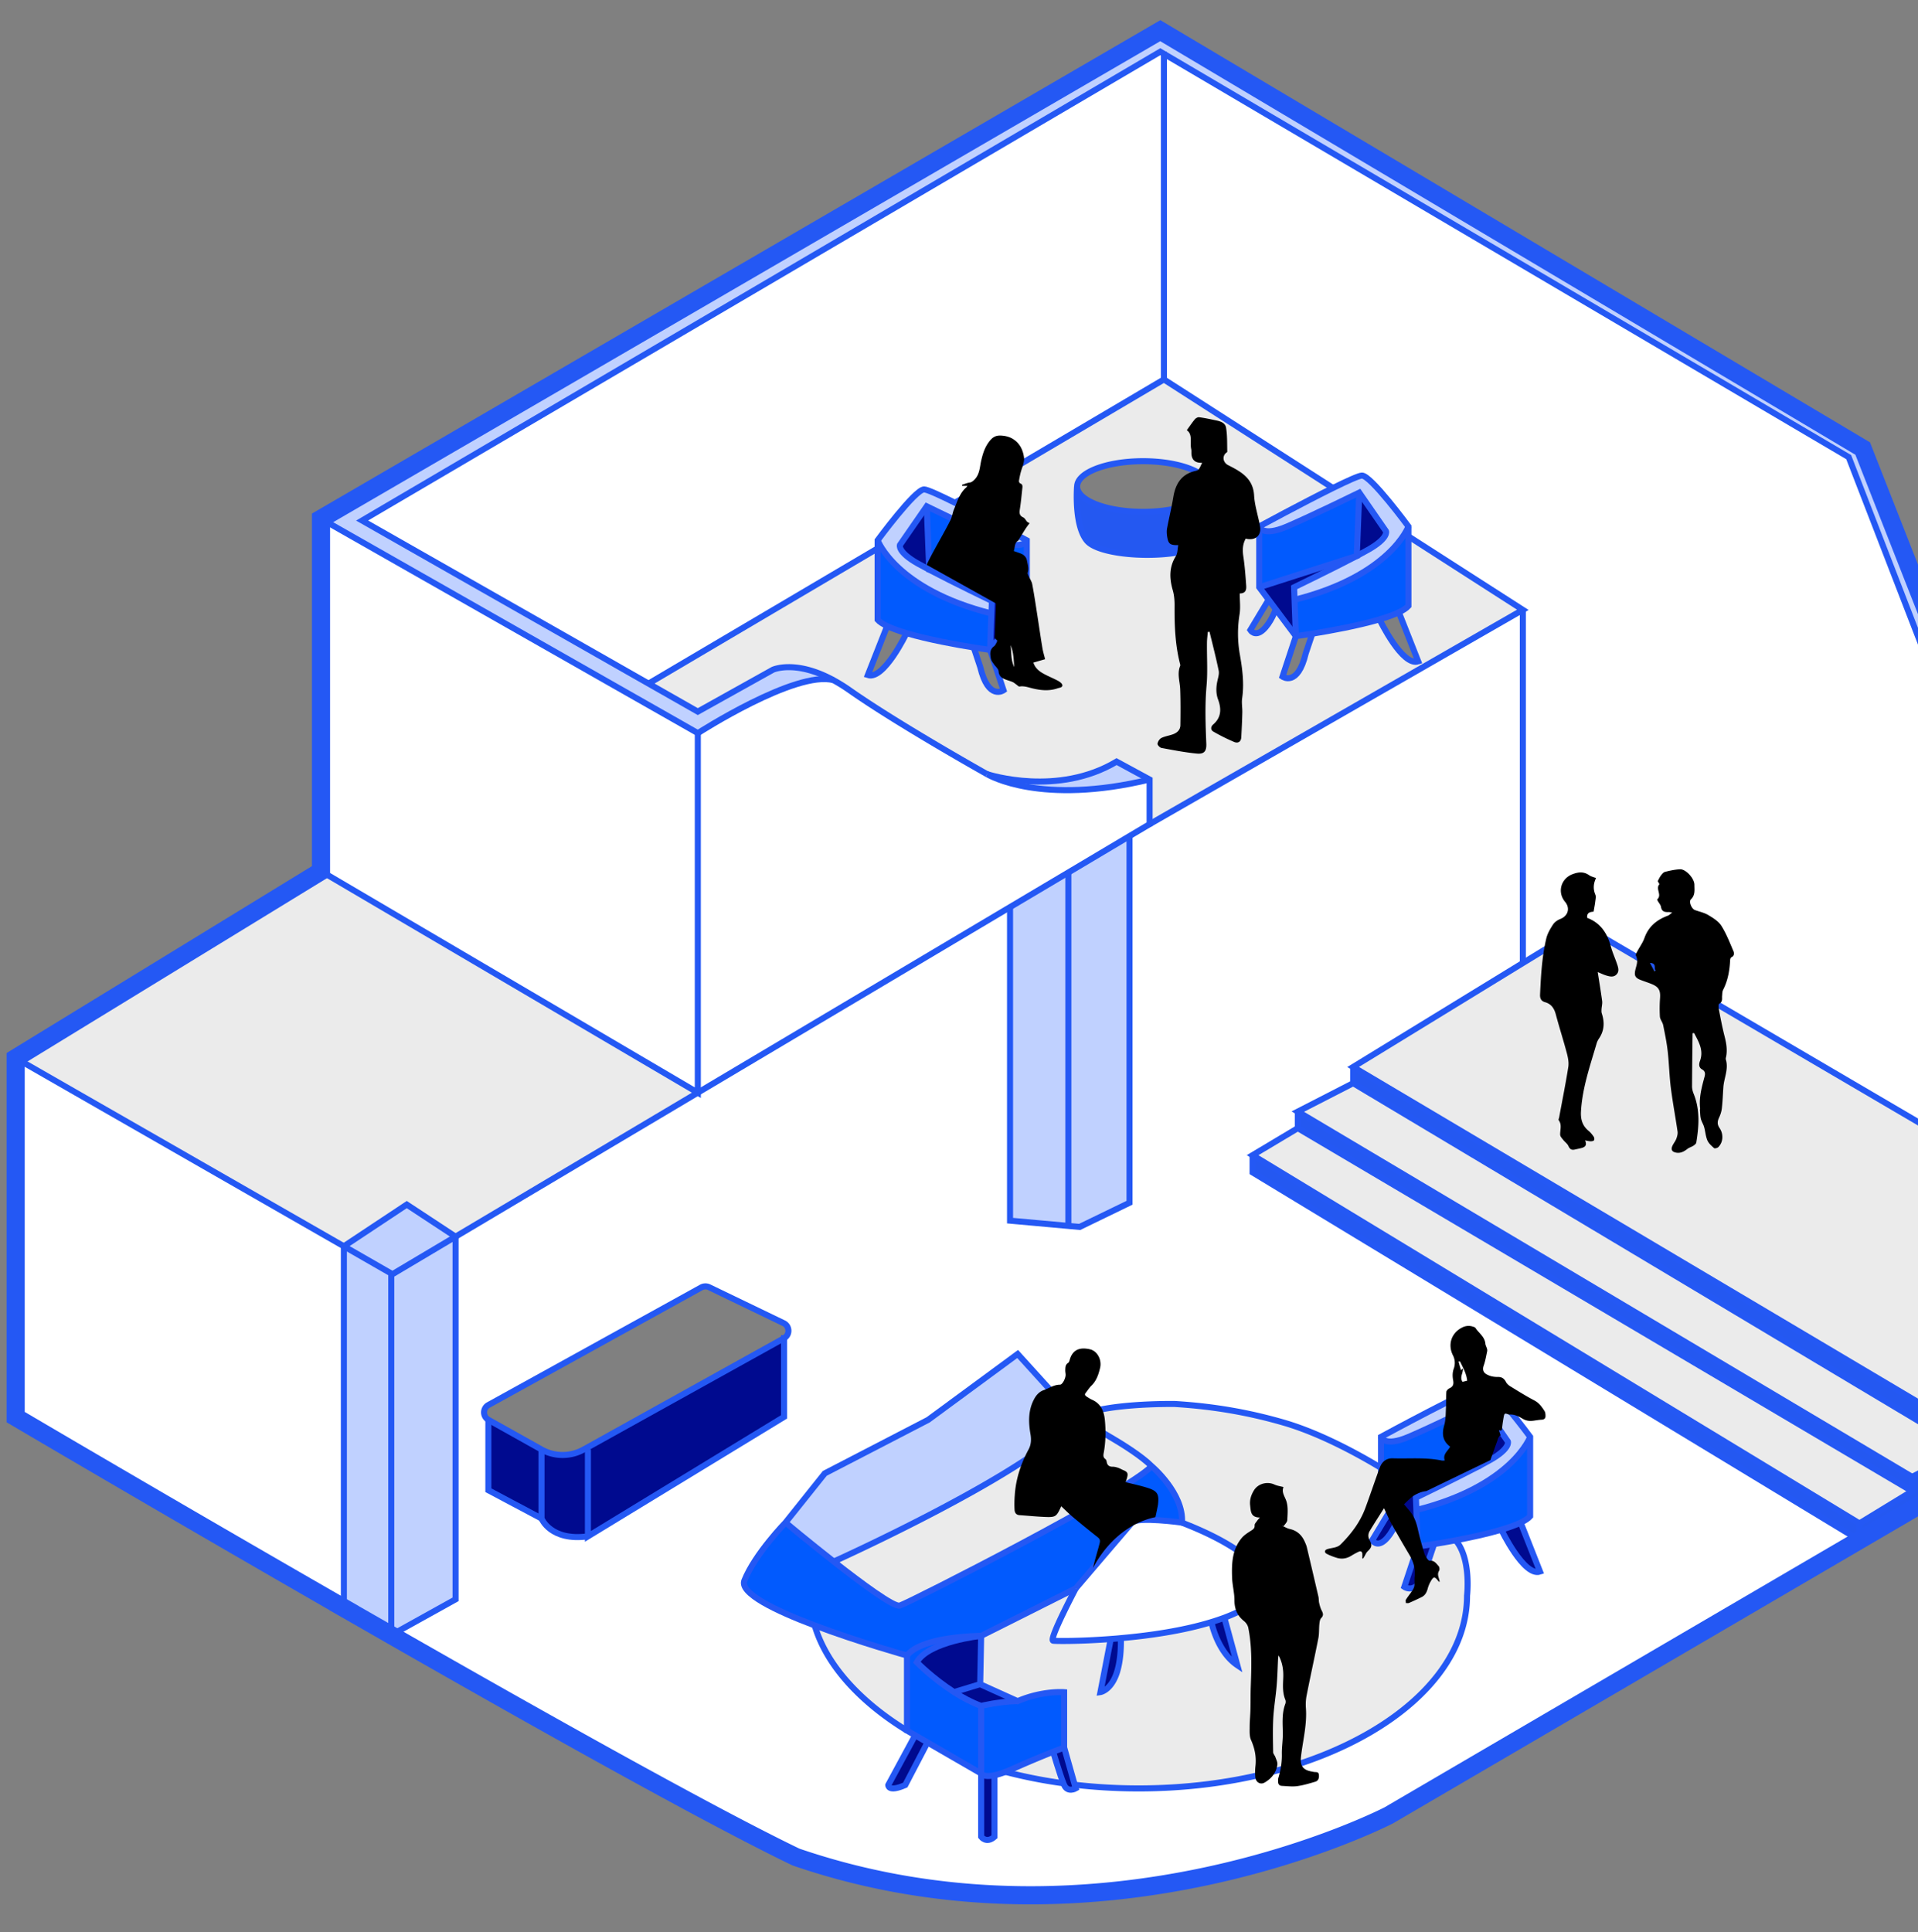 <svg xmlns="http://www.w3.org/2000/svg" width="275" height="277" fill="none"><rect width="100%" height="100%" fill="#808080" stroke="none"/><g clip-path="url(#a)"><path fill="#2458F1" d="M317.938 183.187v7.6l-51.337 30.019v-2.41l7.556-4.61v-2.054l7.678-3.969v-2.686l33.72-20.443 2.383-1.447Z"/><path fill="#C0D1FF" d="m166.883 7.726-.511-.304L51.929 74.636l41.068 23.372 7.063 4.021 10.754-5.997s3.189-1.508 8.684 1.482c-5.399-1.447-19.438 7.591-19.438 7.591l-54.024-30.73L166.372 4.399 267.08 64.306l22.185 56.494 28.676 16.56v45.826l-2.384 1.447v-45.488l-28.597-17.019-21.891-56.58-98.186-57.82Z"/><path fill="#fff" d="M315.555 139.146v45.488l-88.506-51.883-8.709 5.329V87.436l-16.405-10.529v-1.421s-5.373-7.297-6.655-7.297c-.416 0-2.08.754-4.16 1.777L166.881 54.4V7.718l98.186 57.82 21.89 56.58 28.598 17.02v.008Z"/><path fill="#EBEBEB" d="m315.556 184.634-33.719 20.443-87.821-52.1 24.325-14.897 8.71-5.33 88.505 51.884Z"/><path fill="#2458F1" d="M281.837 205.077v2.686l-87.821-52.472v-2.314l87.821 52.1Z"/><path fill="#EBEBEB" d="m281.837 207.763-7.678 3.969-88.081-52.368 7.938-4.073 87.821 52.472Z"/><path fill="#2458F1" d="M274.159 211.732v2.054l-88.081-52.048v-2.375l88.081 52.369Z"/><path fill="#EBEBEB" d="m274.158 213.786-7.557 4.61-87.007-52.784 6.482-3.874 88.082 52.048Z"/><path fill="#2458F1" d="M266.601 218.396v2.409l-87.007-52.724v-2.47l87.007 52.785Z"/><path fill="#fff" d="m153.181 175.751 1.621.147 7.149-3.466v-52.568l2.878-1.707 39.04-22.42 14.472-8.31v50.644l-24.325 14.897v2.314l-7.938 4.073v2.374l-6.482 3.865v2.479l87.006 52.724-67.465 39.448s-40.791 21.162-85.005 5.979c-11.907-5.728-35.547-18.944-58.036-31.813l9.22-5.13v-51.988l34.734-20.642 44.769-26.605v44.942l8.362.763Zm67.621 49.561-2.773-7.028c.616-.295 1.092-.598 1.361-.91v-11.387s-5.373-7.297-6.656-7.297c-1.282 0-14.723 7.297-14.723 7.297v4.463c-3.761-2.28-9.074-5.079-13.97-6.5-4.905-1.421-9.922-2.322-15.599-2.669 0 0-10.668-.182-14.212 2.011l-8.328-9.186-12.826 9.437-14.827 7.678-5.633 7.054s-4.35 4.463-5.893 8.302c-.728 1.811 4.428 4.316 10.07 6.439 1.698 5.789 6.69 11.066 13.233 15.07l1.17.676-3.857 7.132s-.06 1.092 2.436 0l3.189-6.109 7.686 4.445.009.018v9.073s.754 1.023 1.907 0v-8.831c.424-.086.936-.242 1.568-.476a71.88 71.88 0 0 0 8.32 1.638c.034.086.069.173.104.242.511 1.153 1.663.486 1.663.486l-.13-.451.182-.052a79.73 79.73 0 0 0 8.97.503c26.006 0 47.082-12.375 47.082-27.636 0 0 .642-5.278-1.638-7.947 2.124-.399 4.533-.919 6.543-1.517 0 0 3.25 6.786 5.546 6.015l.026.017Zm-108.385-33.477c.858-.477.823-1.724-.061-2.149l-10.694-5.156a1.223 1.223 0 0 0-1.109.034L70.031 201.42c-.832.459-.832 1.655-.009 2.114v10.105l7.618 4.047s1.282 3.293 6.655 2.565l28.122-17.124v-11.292Z"/><path fill="#000A8F" d="m218.029 218.284 2.773 7.028c-2.306.763-5.547-6.014-5.547-6.014 1.066-.321 2.028-.659 2.774-1.014Z"/><path fill="#015AFE" d="M205.618 221.351c-1.421.234-2.348.355-2.348.355l-.191-5.225c13.762-3.458 16.318-10.495 16.318-10.495v11.387c-.277.312-.753.615-1.36.91-.745.355-1.707.693-2.773 1.014-2.011.598-4.42 1.118-6.543 1.517-1.144.216-2.21.398-3.094.537h-.009Z"/><path fill="#EBEBEB" d="m218.342 87.427-14.472 8.31-.529-.927-2.773-7.028c.615-.286 1.092-.598 1.369-.91v-9.974l16.405 10.529Z"/><path fill="#C0D1FF" d="M212.743 198.69c1.282 0 6.655 7.297 6.655 7.297s-2.556 7.045-16.318 10.494l-.069-1.794s5.52-2.669 8.986-4.489a50.985 50.985 0 0 0 1.638-.892c2.947-1.664 2.565-2.652 2.565-2.652l-3.839-5.546s-6.785 3.327-10.373 4.861c-3.588 1.534-3.969 0-3.969 0s13.441-7.296 14.724-7.296v.017Z"/><path fill="#000A8F" d="M216.199 206.671s.382.987-2.565 2.651c-.45.251-1.014.555-1.638.893l.356-9.082 3.839 5.546.008-.008Z"/><path fill="#015AFE" d="M198.019 210.45v-4.463s.381 1.534 3.969 0c3.579-1.534 10.373-4.862 10.373-4.862l-.355 9.073-13.987 4.489v-4.237Z"/><path fill="#000A8F" d="M211.997 210.198c-3.475 1.829-8.986 4.49-8.986 4.49l.069 1.793.191 5.226-2.886-3.865-1.023-1.361-1.343-1.793 13.987-4.49h-.009Z"/><path fill="#EBEBEB" d="M208.703 220.814c2.28 2.669 1.638 7.947 1.638 7.947 0 15.269-21.075 27.635-47.082 27.635-3.068 0-6.066-.173-8.969-.502l-.182.052-1.534-5.408V242.6s-3.077-.26-6.664 1.283l-5.373-2.427.138-6.915 13.554-6.803c-.104.208-3.865 7.323-3.241 7.487.234.061 3.692.104 8.259-.242l-1.474 7.609s1.361-.209 2.219-2.427c.858-2.219.702-5.304.702-5.304 4.133-.364 8.934-1.057 12.999-2.305 0 0 .806 4.221 3.709 6.179l-1.855-6.803c2.791-1.048 5.061-2.418 6.292-4.203 0 0 .338-4.515-12.375-9.437.251-4.22-4.351-8.085-4.351-8.085-2.816-2.826-10.884-6.899-10.884-6.899 3.544-2.201 14.212-2.01 14.212-2.01 5.685.338 10.703 1.248 15.599 2.669 4.896 1.421 10.209 4.22 13.97 6.5v4.237l1.343 1.794-2.617 4.35s.641 1.023 1.794 0c1.152-1.022 1.845-2.989 1.845-2.989l2.886 3.865-1.924 5.78s2.176 1.534 3.328-3.328l.945-2.808c.875-.138 1.941-.32 3.093-.537v-.017Z"/><path fill="#000A8F" d="m205.619 221.352-.945 2.807c-1.153 4.862-3.328 3.328-3.328 3.328l1.924-5.78s.927-.13 2.349-.355Z"/><path fill="#EBEBEB" d="m203.341 94.819.528.927-39.04 22.419v-6.404l-4.732-2.565c-8.432 5.035-18.216 1.906-18.554 1.802h-.008s-12.8-7.175-19.716-12.037a24.538 24.538 0 0 0-2.322-1.447c-5.494-2.981-8.683-1.482-8.683-1.482l-10.755 5.997-7.063-4.021 32.845-19.386v10.226c.277.312.753.615 1.369.91l-2.773 7.028c2.305.763 5.546-6.014 5.546-6.014 3.102.919 7.132 1.646 9.636 2.054l.936 2.808c1.153 4.861 3.337 3.327 3.337 3.327l-1.924-5.78 2.886-3.865s.702 1.967 1.846 2.99c1.152 1.022 1.793 0 1.793 0l-2.617-4.35 1.344-1.794v-8.71s-5.928-3.215-10.287-5.381l29.95-17.67 24.239 15.564c-4.377 2.158-10.573 5.52-10.573 5.52v8.71l1.343 1.793-2.617 4.35s.641 1.023 1.794 0c1.153-1.022 1.846-2.99 1.846-2.99l2.886 3.866-1.916 5.789s2.176 1.534 3.328-3.337l.945-2.807c2.504-.408 6.525-1.136 9.628-2.046.104.208 3.284 6.769 5.546 6.015l.009-.01Zm-31.493-16.413c1.942-1.664 1.491-8.65 1.491-8.65 0-2.001-4.229-3.63-9.446-3.63s-9.455 1.629-9.455 3.63c0 0-.45 5.582 1.43 7.792 1.881 2.218 11.552 2.73 15.989.858h-.009Z"/><path fill="#015AFE" d="M188.157 90.85c-1.422.234-2.357.356-2.357.356l-.191-5.226c13.762-3.458 16.318-10.503 16.318-10.503v11.396c-.277.312-.754.615-1.369.91-.746.355-1.707.702-2.773 1.014-3.103.918-7.124 1.646-9.628 2.053Z"/><path fill="#000A8F" d="m199.361 216.481 1.023 1.36s-.702 1.967-1.846 2.99c-1.153 1.023-1.794 0-1.794 0l2.617-4.35Z"/><path fill="#C0D1FF" d="M195.281 68.188c1.282 0 6.655 7.297 6.655 7.297s-2.556 7.046-16.318 10.503l-.06-1.794s5.52-2.669 8.986-4.489a43.11 43.11 0 0 0 1.63-.892c2.946-1.664 2.565-2.643 2.565-2.643l-3.839-5.547s-6.786 3.328-10.374 4.862c-3.587 1.534-3.969 0-3.969 0s6.197-3.362 10.573-5.52c2.08-1.023 3.744-1.777 4.16-1.777h-.009Z"/><path fill="#000A8F" d="M198.729 76.17s.382.98-2.565 2.643c-.45.252-1.005.555-1.629.893l.355-9.082 3.839 5.546Z"/><path fill="#015AFE" d="m194.89 70.614-.355 9.074-13.987 4.489v-8.71s.381 1.534 3.969 0c3.579-1.534 10.373-4.861 10.373-4.861v.008Z"/><path fill="#000A8F" d="M194.535 79.696c-3.475 1.829-8.987 4.49-8.987 4.49l.061 1.793.191 5.226-2.886-3.865-1.023-1.36-1.343-1.795 13.987-4.489Z"/><path fill="#fff" d="M169.472 218.284c12.713 4.922 12.375 9.437 12.375 9.437-1.23 1.785-3.501 3.155-6.291 4.195-.598.225-1.222.433-1.855.632-4.073 1.248-8.865 1.942-12.999 2.306-.494.043-.97.078-1.438.121-4.559.346-8.025.303-8.259.243-.624-.165 3.137-7.289 3.241-7.488 0 0 7.297-8.553 8.068-9.437.763-.884 7.167 0 7.167 0l-.009-.009Z"/><path fill="#000A8F" d="m175.549 231.924 1.854 6.803c-2.903-1.95-3.709-6.179-3.709-6.179a35.666 35.666 0 0 0 1.855-.624Z"/><path fill="#2458F1" d="M173.337 69.748s.451 6.985-1.491 8.648c-4.437 1.881-14.108 1.361-15.988-.858-1.881-2.218-1.43-7.79-1.43-7.79 0 2.01 4.229 3.63 9.454 3.63 5.226 0 9.446-1.62 9.446-3.63h.009Z"/><path fill="#015AFE" d="M165.122 210.198s4.611 3.874 4.351 8.086c0 0-6.405-.884-7.167 0-.771.884-8.068 9.437-8.068 9.437l-13.554 6.812s-8.458 0-10.633 2.816c0 0-6.924-1.924-13.233-4.315-5.642-2.132-10.798-4.628-10.07-6.439 1.534-3.839 5.893-8.302 5.893-8.302s3.276 2.738 6.915 5.589c4.099 3.215 8.658 6.578 9.472 6.309 1.534-.511 32.775-16.405 36.103-19.984l-.009-.009Z"/><path fill="#fff" d="M166.883 7.726V54.41l-29.949 17.67c-2.201-1.093-4.004-1.916-4.437-1.916-1.283 0-6.664 7.297-6.664 7.297v1.161L92.988 98.008 51.92 74.636 166.364 7.422l.511.304h.008ZM164.827 111.752v6.404l-2.877 1.707-8.77 5.217-8.363 4.966-44.768 26.613v-51.554s14.038-9.047 19.437-7.591c.737.398 1.508.875 2.323 1.447 6.915 4.862 19.715 12.037 19.715 12.037h.009c.32.191 7.764 4.515 23.294.763v-.009Z"/><path fill="#C0D1FF" d="m160.098 109.196 4.731 2.565c-15.521 3.753-22.965-.563-23.294-.762.347.112 10.131 3.232 18.554-1.803h.009ZM161.95 119.864v52.568l-7.149 3.466-1.621-.147V125.08l8.77-5.216Z"/><path fill="#000A8F" d="M160.693 234.862s.156 3.085-.702 5.304c-.849 2.218-2.218 2.426-2.218 2.426l1.473-7.609c.468-.034.953-.069 1.438-.121h.009Z"/><path fill="#EBEBEB" d="M154.238 203.3s8.068 4.073 10.884 6.898c-3.327 3.57-34.568 19.472-36.102 19.984-.815.268-5.364-3.086-9.472-6.309 0 0 29.187-13.155 34.69-20.573Z"/><path fill="#C0D1FF" d="m145.91 194.114 8.328 9.186c-5.503 7.418-34.69 20.573-34.69 20.573-3.64-2.851-6.916-5.589-6.916-5.589l5.633-7.054 14.828-7.679 12.825-9.437h-.008Z"/><path fill="#000A8F" d="M152.471 255.668c-.537-1.343-1.473-4.524-1.473-4.524.979-.381 1.577-.606 1.577-.606l1.534 5.407.13.451s-1.153.667-1.664-.485c-.035-.07-.069-.156-.104-.243Z"/><path fill="#C0D1FF" d="M153.181 125.08v50.67l-8.363-.753v-44.951l8.363-4.966Z"/><path fill="#015AFE" d="M152.575 242.6v7.938s-.598.226-1.577.607a133.25 133.25 0 0 0-5.85 2.47c-.355.164-.693.303-.996.416a9.972 9.972 0 0 1-1.569.476c-1.49.312-1.854-.147-1.906-.242v-9.689s2.556-.633 5.234-.693c3.588-1.534 6.664-1.283 6.664-1.283Z"/><path fill="#EBEBEB" d="M150.996 251.137s.936 3.18 1.473 4.523a71.986 71.986 0 0 1-8.319-1.637c.303-.122.633-.252.997-.416a133.298 133.298 0 0 1 5.849-2.47Z"/><path fill="#015AFE" d="M147.211 77.452v8.71l-13.987-4.49-.355-9.073s6.785 3.328 10.373 4.862c3.588 1.534 3.969 0 3.969 0v-.009Z"/><path fill="#000A8F" d="m147.21 86.161-1.343 1.794-1.023 1.36-2.885 3.866.19-5.226.07-1.794s-5.512-2.669-8.987-4.489l13.987 4.49h-.009Z"/><path fill="#C0D1FF" d="M147.211 77.452s-.382 1.534-3.969 0c-3.579-1.534-10.374-4.862-10.374-4.862l-3.839 5.546s-.381.989 2.565 2.652c.451.252 1.014.555 1.638.884 3.475 1.829 8.987 4.49 8.987 4.49l-.069 1.793c-13.762-3.458-16.318-10.495-16.318-10.495s5.372-7.296 6.664-7.296c.433 0 2.236.823 4.437 1.915 4.359 2.167 10.286 5.382 10.286 5.382l-.008-.01Z"/><path fill="#000A8F" d="m140.536 241.448 5.373 2.426c-2.686.061-5.234.693-5.234.693-1.352-.493-2.686-1.204-3.891-1.984l3.752-1.144v.009ZM142.583 254.508v8.831c-1.152 1.022-1.906 0-1.906 0v-9.074c.052.096.416.555 1.906.243Z"/><path fill="#015AFE" d="M139.62 92.818c-2.504-.407-6.534-1.135-9.636-2.054-1.066-.32-2.028-.659-2.773-1.014-.616-.294-1.092-.598-1.37-.91V77.453s2.565 7.046 16.318 10.495l-.19 5.225s-.927-.13-2.349-.355ZM140.676 254.248v.017l-.009-.017-7.687-4.446-1.768-1.023-1.17-.676v-10.754c2.176-2.817 10.634-2.817 10.634-2.817s-7.496.763-9.23 3.779c0 0 2.28 2.322 5.339 4.281 1.204.771 2.53 1.49 3.891 1.984v9.672Z"/><path fill="#000A8F" d="m140.677 234.532-.139 6.916-3.752 1.144c-3.059-1.95-5.338-4.281-5.338-4.281 1.724-3.007 9.229-3.779 9.229-3.779ZM132.877 72.59l.355 9.074a84.964 84.964 0 0 1-1.638-.884c-2.946-1.664-2.565-2.652-2.565-2.652l3.839-5.546.009.009ZM132.982 249.802l-3.189 6.109c-2.496 1.092-2.435 0-2.435 0l3.856-7.132 1.768 1.023Z"/><path fill="#EBEBEB" d="M130.043 237.349v10.754c-6.534-3.995-11.534-9.281-13.233-15.07 6.309 2.383 13.233 4.316 13.233 4.316Z"/><path fill="#000A8F" d="M112.415 191.844v11.283L84.294 220.26v-12.454l-.139-.259 28.26-15.703Z"/><path fill="#fff" d="M100.051 105.097v51.554l-54.015-31.752V74.376l54.015 30.721Z"/><path fill="#EBEBEB" d="m100.049 156.651-34.733 20.643-6.994-4.602-9.02 5.98-47.057-26.978 43.789-26.795 54.015 31.752Z"/><path fill="#000A8F" d="M84.294 207.807v12.445c-5.373.727-6.655-2.566-6.655-2.566v-9.896a6.2 6.2 0 0 0 6.032.008l.476-.259.147.259v.009Z"/><path fill="#000A8F" d="M77.64 207.797v9.897l-7.618-4.048v-10.104l7.618 4.255Z"/><path fill="#C0D1FF" d="M65.317 177.293v51.997l-9.22 5.121v-51.736l.042-.078.13.078 9.048-5.382Z"/><path fill="#C0D1FF" d="m65.317 177.294-9.047 5.381-.13-.077-6.837-3.926 9.021-5.98 6.993 4.602Z"/><path fill="#C0D1FF" d="m56.14 182.596-.043.078v51.745c-2.28-1.309-4.55-2.609-6.794-3.891v-51.84l6.837 3.917v-.009Z"/><path fill="#fff" d="M49.301 178.672v51.849a5441.512 5441.512 0 0 1-47.056-27.359v-51.467L49.3 178.672Z"/><path stroke="#2458F4" stroke-miterlimit="10" stroke-width="2.6" d="M49.301 230.52C24.196 216.1 2.245 203.161 2.245 203.161v-51.467l43.78-26.795V74.376L166.363 4.398 267.07 64.306l22.184 56.494 28.676 16.56v53.426l-51.337 30.019-67.465 39.448s-40.791 21.162-85.005 5.98c-11.907-5.729-35.548-18.944-58.036-31.813a3846.88 3846.88 0 0 0-6.794-3.892l.008-.008Z"/><path stroke="#2458F4" stroke-miterlimit="10" stroke-width=".867" d="M141.527 110.989s-12.8-7.175-19.715-12.037a24.652 24.652 0 0 0-2.323-1.447c-5.494-2.981-8.683-1.482-8.683-1.482l-10.755 5.997-7.063-4.021L51.92 74.627 166.363 7.413l.512.303 98.186 57.82 21.89 56.58 28.598 17.02v45.488l-88.506-51.883-8.709 5.329-24.326 14.897 87.821 52.1"/><path stroke="#2458F4" stroke-miterlimit="10" stroke-width=".867" d="m144.818 130.047 8.363-4.966 8.77-5.217 2.877-1.707v-6.404l-4.732-2.565c-8.432 5.035-18.216 1.906-18.554 1.802M2.245 151.694 49.3 178.671l6.838 3.926.13.078 9.047-5.382 34.733-20.642 44.769-26.605M46.036 74.376l54.024 30.73s14.039-9.047 19.438-7.592"/><path stroke="#2458F4" stroke-miterlimit="10" stroke-width=".867" d="M141.525 110.99h.009c.32.191 7.765 4.515 23.294.763M125.832 78.622 92.988 98M191.12 69.965 166.882 54.4l-29.95 17.67M164.828 118.156l39.04-22.418 14.472-8.311-16.404-10.53M194.016 152.977v2.314l87.821 52.472M194.016 155.291l-7.938 4.073 88.081 52.368"/><path stroke="#2458F4" stroke-miterlimit="10" stroke-width=".867" d="M186.078 159.363v2.375l88.081 52.048M186.076 161.738l-6.482 3.874 87.007 52.784"/><path stroke="#2458F4" stroke-miterlimit="10" stroke-width=".867" d="M179.594 165.611v2.47l87.007 52.724v-2.409l7.557-4.61v-2.054l7.678-3.969v-2.687l33.719-20.443 2.383-1.447M140.676 234.532s-8.458 0-10.634 2.817v10.754l1.17.676 1.768 1.023 7.687 4.446.009.017c.052.095.416.555 1.906.243.425-.087.936-.243 1.569-.477.303-.121.632-.251.996-.416a133.25 133.25 0 0 1 5.85-2.47 166.3 166.3 0 0 1 1.577-.606v-7.938s-3.076-.26-6.664 1.282l-5.373-2.426.139-6.916v-.009ZM140.536 241.447l-3.752 1.144"/><path stroke="#2458F4" stroke-miterlimit="10" stroke-width=".867" d="M140.677 244.567v18.762s.754 1.023 1.906 0v-8.831M131.214 248.779l-3.856 7.132s-.061 1.092 2.435 0l3.189-6.109M152.575 250.53l1.534 5.408.13.451s-1.153.667-1.664-.486c-.035-.069-.069-.156-.104-.243-.537-1.343-1.473-4.523-1.473-4.523M198.018 214.696l1.343 1.794 1.023 1.361 2.886 3.865s.927-.13 2.348-.356c.876-.138 1.941-.32 3.094-.537 2.123-.399 4.532-.919 6.543-1.516 1.066-.321 2.028-.659 2.773-1.014.615-.295 1.092-.598 1.361-.91v-11.387s-5.373-7.297-6.656-7.297c-1.283 0-14.723 7.297-14.723 7.297v8.709l.008-.009Z"/><path stroke="#2458F4" stroke-miterlimit="10" stroke-width=".867" d="M198.019 205.987s.381 1.534 3.969 0c3.579-1.534 10.373-4.862 10.373-4.862l3.839 5.546s.382.988-2.565 2.652c-.45.251-1.014.555-1.638.893-3.475 1.819-8.986 4.489-8.986 4.489l.069 1.793.191 5.226-1.924 5.78s2.175 1.534 3.328-3.327l.944-2.808.026-.061"/><path stroke="#2458F4" stroke-miterlimit="10" stroke-width=".867" d="m212.361 201.125-.364 9.073-13.978 4.498M219.397 205.986s-2.556 7.045-16.318 10.495M199.361 216.481l-2.617 4.35s.641 1.023 1.794 0 1.846-2.99 1.846-2.99M215.255 219.298s3.25 6.785 5.547 6.014l-2.773-7.028M147.211 86.161l-1.344 1.794-1.022 1.36-2.886 3.866s-.927-.13-2.348-.356c-2.505-.407-6.535-1.135-9.637-2.053-1.066-.321-2.028-.66-2.773-1.015-.615-.294-1.092-.597-1.369-.91V77.462s5.372-7.297 6.664-7.297c.433 0 2.236.823 4.437 1.915 4.359 2.167 10.286 5.382 10.286 5.382v8.709l-.008-.009Z"/><path stroke="#2458F4" stroke-miterlimit="10" stroke-width=".867" d="M147.211 77.452s-.382 1.534-3.969 0c-3.579-1.534-10.374-4.862-10.374-4.862l-3.839 5.546s-.381.988 2.565 2.652c.451.251 1.014.555 1.638.884 3.475 1.829 8.987 4.489 8.987 4.489l-.069 1.794-.191 5.225 1.924 5.78s-2.175 1.534-3.337-3.327l-.935-2.808-.027-.06"/><path stroke="#2458F4" stroke-miterlimit="10" stroke-width=".867" d="m132.877 72.59.355 9.073 13.979 4.498M125.832 77.453s2.565 7.046 16.318 10.495M145.875 87.947l2.618 4.35s-.642 1.023-1.794 0c-1.153-1.022-1.846-2.99-1.846-2.99M129.974 90.764s-3.25 6.785-5.546 6.014l2.773-7.029M197.793 88.795c1.066-.312 2.028-.65 2.774-1.014.615-.286 1.091-.598 1.369-.91V75.475s-5.373-7.296-6.656-7.296c-.416 0-2.08.754-4.159 1.776-4.377 2.158-10.573 5.52-10.573 5.52v8.71l1.343 1.794 1.023 1.36 2.886 3.865s.936-.13 2.357-.355c2.504-.407 6.525-1.135 9.628-2.045"/><path stroke="#2458F4" stroke-miterlimit="10" stroke-width=".867" d="M180.548 75.486s.381 1.533 3.969 0c3.579-1.534 10.373-4.862 10.373-4.862l3.839 5.546s.382.98-2.565 2.643c-.45.252-1.005.555-1.629.893-3.475 1.82-8.987 4.489-8.987 4.489l.061 1.794.191 5.225-1.916 5.79s2.176 1.533 3.328-3.337l.945-2.808.017-.06"/><path stroke="#2458F4" stroke-miterlimit="10" stroke-width=".867" d="m194.89 70.616-.355 9.082-13.987 4.489M201.937 75.484s-2.556 7.046-16.318 10.504M181.892 85.98l-2.617 4.35s.641 1.023 1.794 0c1.153-1.022 1.846-2.99 1.846-2.99M197.795 88.797c.104.208 3.284 6.776 5.546 6.023l-2.773-7.029M154.239 227.721s7.296-8.553 8.068-9.437c.762-.884 7.166 0 7.166 0 .252-4.221-4.35-8.086-4.35-8.086-2.816-2.825-10.884-6.898-10.884-6.898l-8.328-9.186-12.826 9.437-14.828 7.679-5.633 7.054s-4.35 4.463-5.893 8.302c-.727 1.811 4.429 4.315 10.07 6.439 6.309 2.383 13.233 4.315 13.233 4.315"/><path stroke="#2458F4" stroke-miterlimit="10" stroke-width=".867" d="M145.911 243.874c-2.686.061-5.234.694-5.234.694-1.352-.494-2.686-1.205-3.891-1.985-3.059-1.95-5.338-4.281-5.338-4.281 1.724-3.007 9.229-3.778 9.229-3.778l13.554-6.803M112.632 218.284s3.276 2.738 6.916 5.589c4.099 3.216 8.657 6.578 9.472 6.309 1.534-.511 32.775-16.404 36.102-19.984"/><path stroke="#2458F4" stroke-miterlimit="10" stroke-width=".867" d="M119.539 223.873s29.187-13.155 34.69-20.573M175.548 231.924c2.79-1.049 5.061-2.418 6.291-4.195 0 0 .338-4.514-12.375-9.437M154.237 227.721c-.104.208-3.865 7.323-3.241 7.496.234.061 3.692.104 8.259-.243.468-.034.953-.069 1.438-.121 4.134-.364 8.935-1.057 12.999-2.305a36.636 36.636 0 0 0 1.855-.624"/><path stroke="#2458F4" stroke-miterlimit="10" stroke-width=".867" d="m159.255 234.975-1.473 7.608s1.361-.208 2.218-2.426c.858-2.219.702-5.304.702-5.304M173.694 232.548s.806 4.22 3.709 6.179l-1.854-6.803M154.29 255.893c2.903.33 5.902.503 8.97.503 26.006 0 47.082-12.375 47.082-27.636 0 0 .641-5.277-1.638-7.947M144.15 254.022a71.443 71.443 0 0 0 8.319 1.638c.044 0 .087.018.139.018M116.81 233.033c1.699 5.789 6.69 11.066 13.233 15.07M198.036 210.458l-.018-.009c-3.761-2.279-9.073-5.078-13.969-6.499-4.905-1.421-9.923-2.323-15.599-2.669 0 0-10.668-.182-14.212 2.01M144.818 130.046v44.951l8.363.754 1.62.147 7.15-3.466v-52.568M153.18 125.08V175.898M56.097 182.675v51.737l9.22-5.122v-51.996l-6.993-4.602-9.021 5.98V231.014M166.881 54.4V7.423M46.036 124.898l54.015 31.752v-51.554M218.341 87.427v50.653M173.339 69.749c0 2.01-4.229 3.63-9.446 3.63s-9.455-1.62-9.455-3.63 4.229-3.631 9.455-3.631c5.225 0 9.446 1.629 9.446 3.63Z"/><path stroke="#2458F4" stroke-miterlimit="10" stroke-width=".867" d="M154.428 69.748s-.451 5.58 1.43 7.79c1.88 2.219 11.551 2.73 15.988.859 1.942-1.664 1.491-8.65 1.491-8.65M112.416 191.844c.858-.477.824-1.725-.06-2.15l-10.694-5.156a1.225 1.225 0 0 0-1.11.035l-30.521 16.855c-.832.46-.832 1.655-.009 2.115l7.618 4.263a6.197 6.197 0 0 0 6.031.009l.477-.26 28.268-15.703v-.008Z"/><path stroke="#2458F4" stroke-miterlimit="10" stroke-width=".867" d="M112.416 191.844v11.283L84.295 220.26v-12.454M70.022 203.542v10.104l7.618 4.048"/><path stroke="#2458F4" stroke-miterlimit="10" stroke-width=".867" d="M77.639 207.797v9.897s1.282 3.293 6.655 2.565"/><path fill="#000" d="M204.51 213.769a4.12 4.12 0 0 0-2.253.997c-.356.312-.685.641-.953.901.277.321.589.685.892 1.057.615.754.901 1.638 1.109 2.583.26 1.161.59 2.296.928 3.44.078.277.277.537.442.78.078.104.234.243.338.234.632-.087.918.407 1.256.763.121.13.165.502.07.658-.269.425-.13.798-.009 1.196.034.113.06.234.095.399-.113-.035-.147-.035-.156-.052-.58-.754-.719-.754-1.178.06a4.439 4.439 0 0 0-.408 1.032c-.138.502-.372.91-.84 1.144-.598.303-1.214.58-1.829.849-.13.052-.294.009-.442.017 0-.164-.069-.372 0-.485.295-.468.65-.901.962-1.369.121-.191.234-.425.26-.642.043-.424-.017-.866.035-1.291.138-1.17-.2-2.201-.789-3.189a166.329 166.329 0 0 1-2.513-4.359c-.39-.693-.693-1.438-1.092-2.27-.711 1.135-1.404 2.192-2.045 3.267-.251.424-.269.866 0 1.343.39.719.277 1.022-.303 1.577-.217.208-.33.52-.486.78-.052.095-.121.182-.173.269-.035-.018-.069-.035-.095-.052v-.59c0-.355-.217-.502-.538-.346a9.637 9.637 0 0 0-1.022.554c-.676.425-1.387.538-2.141.304-.485-.156-.979-.33-1.421-.572-.355-.191-.303-.538.078-.659.407-.13.841-.164 1.248-.294.234-.07.477-.191.65-.356 1.534-1.516 2.825-3.215 3.579-5.26.572-1.543 1.101-3.111 1.655-4.662.13-.382.277-.754.416-1.127.312-.875.979-1.36 1.863-1.326 2.331.078 4.68-.165 6.994.312.138.026.277 0 .459 0-.338-.901.451-1.352.763-1.984-1.023-.772-1.222-1.751-.858-3.016.234-.797.216-1.664.26-2.505.043-.78 0-1.568.06-2.348.018-.182.269-.425.468-.511.538-.243.598-.633.503-1.144-.104-.555-.113-1.092.095-1.673.2-.572.208-1.239-.112-1.872-.798-1.568-.234-3.241 1.308-4.012a1.958 1.958 0 0 1 1.543-.13c.13.043.312.095.372.191.477.745 1.326 1.239 1.422 2.279.026.329.329.676.251 1.074-.147.685-.26 1.387-.494 2.037-.191.528-.095.979.407 1.256.52.295 1.066.39 1.656.382.528-.009.875.234 1.117.71.13.252.373.477.616.624 1.135.693 2.262 1.404 3.44 2.019.702.364 1.101.936 1.491 1.552.121.199.138.494.13.745-.009.312-.217.459-.546.477-.382.017-.763.086-1.144.138-.555.078-1.066.035-1.569-.268-.589-.347-1.204-.668-1.924-.607a.536.536 0 0 1-.164-.035c-.477-.173-.546-.156-.642.347a20.245 20.245 0 0 0-.234 1.612c-.026.26-.034.485-.459.303l.26.797c-.043-.017-.078-.026-.121-.043-.104.199-.277.39-.303.598l-1.058 2.955m-3.934-13.164c.043.702-.511 1.292-.052 1.942.199-.052.425-.104.659-.165-.096-1.04-.607-1.88-1.014-2.747-.009-.026-.13 0-.226 0 .122.433.234.832.356 1.239.052-.052.13-.113.286-.26l-.009-.009ZM242.682 148.141a743.951 743.951 0 0 0-.078 7.617c0 .364.104.745.243 1.083.918 2.288.745 4.628.364 6.968-.026.173-.252.338-.416.45-.269.173-.607.26-.858.459-.494.382-1.005.659-1.655.521-.529-.104-.72-.408-.52-.902.156-.381.442-.702.589-1.083.121-.329.225-.711.173-1.049-.303-2.079-.693-4.151-.962-6.239-.216-1.742-.251-3.51-.45-5.252-.139-1.256-.399-2.504-.65-3.752-.087-.416-.434-.797-.468-1.213a20.134 20.134 0 0 1 .026-2.713c.06-1.014-.174-1.508-1.101-1.915-.572-.243-1.17-.425-1.742-.65-.71-.286-.875-.607-.719-1.352.147-.693.485-1.378.095-2.114-.069-.122.087-.39.174-.564.346-.658.806-1.274 1.048-1.958.59-1.673 1.786-2.626 3.38-3.215.173-.061.312-.226.607-.433-.295-.052-.39-.079-.486-.079-.554.026-1.014-.034-1.126-.745-.052-.303-.312-.572-.468-.858-.035-.069-.087-.199-.061-.225.702-.633-.277-1.482.286-2.141.043-.052-.13-.277-.225-.459.121-.225.251-.529.442-.789.164-.216.372-.485.606-.545.702-.182 1.413-.33 2.132-.373.823-.052 2.089 1.3 2.08 2.236 0 .71.147 1.456-.494 2.071-.347.338.095 1.369.572 1.542.641.234 1.335.373 1.915.72.694.416 1.456.884 1.872 1.542.711 1.118 1.196 2.392 1.725 3.623.13.294.138.693-.304.892-.086.044-.156.226-.164.356-.07 1.499-.312 2.955-1.014 4.315-.122.243-.113.555-.139.841-.043.407.121.849-.407 1.135-.139.078-.095.624-.035.936.234 1.222.468 2.435.771 3.64.269 1.031.46 2.054.226 3.12a.633.633 0 0 0-.018.311c.416 1.37-.26 2.635-.355 3.961-.069 1.005-.104 2.019-.217 3.024-.052.46-.199.919-.398 1.335-.251.537-.286.979.069 1.499.607.893.511 2.054-.182 2.738-.13.13-.511.226-.606.139-.373-.329-.78-.684-.962-1.118-.252-.598-.286-1.282-.468-1.924-.113-.389-.356-.745-.46-1.143-.104-.408-.095-.841-.13-1.266 0-.078.035-.164.026-.242-.182-1.56.226-3.042.624-4.515.122-.434.122-.806-.338-1.066-.511-.286-.468-.789-.312-1.214.564-1.533-.182-2.755-.84-4.003-.078 0-.148.017-.226.026l.009.009Zm-6.118-10.097c.251.468.442.833.641 1.197l.191-.096c-.347-.295.234-1.023-.832-1.101ZM229.079 139.354c.225 1.456.45 2.799.632 4.143.052.381-.06.78-.086 1.17-.009.199-.026.424.034.606.416 1.265.382 2.47-.398 3.614a2.601 2.601 0 0 0-.364.789c-.928 3.171-2.02 6.3-2.219 9.645-.069 1.144.199 2.071 1.101 2.808.286.233.52.537.728.84.086.13.121.39.043.503-.069.112-.321.156-.485.147-.234 0-.477-.069-.798-.121.356.823-.13 1.005-.702 1.135-.26.061-.528.113-.788.173-.459.104-.702-.069-.901-.511-.148-.338-.52-.581-.754-.893-.174-.216-.416-.467-.425-.71-.035-.702.295-1.43-.217-2.097-.06-.078.044-.269.07-.408.442-2.4.927-4.792 1.308-7.201.104-.641-.034-1.361-.208-2.011-.494-1.854-1.083-3.683-1.577-5.537-.234-.884-.659-1.508-1.543-1.759-.563-.156-.736-.538-.719-1.066.122-2.713.269-5.425.893-8.068.164-.702.563-1.378.962-1.993.234-.356.65-.651 1.057-.807 1.109-.433 1.439-1.551.667-2.469-1.144-1.378-.58-3.328 1.084-3.952.857-.321 1.611-.39 2.391.156.26.182.607.26.971.399-.364.771-.451 1.551-.095 2.383.121.286.017.684-.018 1.022-.052.442-.147.884-.234 1.413-.433.043-1.005.087-.918.893 1.889.71 2.877 2.192 3.388 4.099.234.875.624 1.707.91 2.573.165.494.321 1.032-.113 1.456-.424.425-.97.278-1.464.13-.373-.112-.728-.286-1.222-.494h.009ZM165.652 217.53c.061-.182.355-1.629.381-1.819.174-1.5-.06-1.942-1.482-2.401-1.031-.329-2.097-.546-3.163-.823.061-.173.156-.416.217-.659.156-.624.052-.814-.555-1.066-.26-.112-.502-.26-.771-.346-.251-.078-.511-.148-.771-.139-.459 0-.737-.199-.823-.65-.026-.156-.07-.355-.182-.433-.338-.234-.321-.529-.26-.867.294-1.568.32-3.146.173-4.723-.121-1.274-.563-2.374-1.855-2.938-.268-.121-.52-.286-.771-.45-.182-.122-.329-.278-.139-.512.278-.346.512-.736.824-1.039.736-.711 1.031-1.621 1.256-2.566.269-1.152-.398-2.4-1.43-2.651-1.317-.312-2.435-.07-2.894 1.386-.061.191-.113.459-.251.546-.442.277-.408.693-.425 1.101 0 .19.043.381.052.58.026.52-.451 1.456-.806 1.456-.867 0-1.543.503-2.314.772-.641.225-1.057.675-1.378 1.265-.866 1.594-.84 3.284-.546 5 .139.771.122 1.517-.251 2.219-1.109 2.053-1.837 4.228-1.993 6.568-.052.711-.069 1.43-.026 2.132.017.373.217.711.693.745 1.179.078 2.349.2 3.519.252 1.681.078 1.785 0 2.469-1.508 0-.009.026-.017.018-.009.554.52 1.083 1.058 1.664 1.543 1.178.988 2.365 1.95 3.57 2.903.277.216.355.451.277.771-.173.771-.823 2.843-.953 3.623 0 0 2.738-5.98 8.935-7.289l-.009.026ZM180.634 217.555c-1.326 0-1.291-.901-1.386-1.698-.104-.806.13-1.525.546-2.201.589-.962 1.906-1.309 2.937-.823.373.173.806.234 1.292.355-.312.78.208 1.36.424 2.054.26.832.165 1.794.122 2.695-.018.295-.33.572-.512.849-.086-.017-.164-.043-.251-.061.373.165.728.39 1.118.477 1.048.234 1.716.867 2.14 1.803.113.26.234.52.304.797.563 2.366 1.118 4.732 1.664 7.097.069.295.034.616.104.902.086.372.19.754.364 1.092.207.398.303.702-.07 1.083-.182.19-.234.563-.26.858-.069.676-.017 1.369-.147 2.036-.537 2.739-1.144 5.46-1.681 8.198a6.676 6.676 0 0 0-.104 1.82c.164 2.236-.373 4.394-.659 6.578-.026.182-.043.364-.061.546-.095 1.152.312 1.707 1.439 1.941l.416.078c.295.06.685-.078.728.424.043.46-.078.85-.52.98-.849.251-1.707.511-2.583.632-.71.096-1.455 0-2.183-.034-.399-.018-.572-.243-.555-.642 0-.164-.017-.338.026-.485.338-1.127.529-2.27.503-3.458-.018-.962.147-1.932.138-2.894-.008-1.439-.173-2.877.356-4.272a.862.862 0 0 0 .008-.59c-.424-1.014-.346-2.071-.303-3.12.052-1.126-.104-2.209-.667-3.249-.026.138-.061.277-.07.416-.069 1.317-.095 2.634-.208 3.951-.13 1.552-.398 3.094-.485 4.645-.087 1.621-.043 3.241-.017 4.862 0 .234.234.459.32.702.122.355.33.737.286 1.083-.147 1.161-.849 2.002-1.828 2.574-.607.347-1.248-.035-1.326-.754a7.415 7.415 0 0 1 .017-1.638c.139-1.308-.104-2.513-.641-3.718-.243-.546-.191-1.256-.191-1.889 0-.849.096-1.69.113-2.539.026-1.074 0-2.149.043-3.224.096-2.816.208-5.633-.355-8.423-.069-.347-.312-.719-.589-.945-.988-.779-1.396-1.75-1.396-3.007 0-1.083-.303-2.166-.338-3.258-.069-2.019 0-4.038 1.404-5.694.338-.398.815-.702 1.266-.988.32-.208.598-.346.563-.814-.017-.217.234-.451.381-.668.078-.121.182-.216.373-.442h-.009ZM132.877 80.953c.745-1.655 2.66-4.836 3.44-6.474.217-.459.269-.996.468-1.464.468-1.092.789-2.28 1.725-3.111.061-.052.104-.122.199-.243h-.745c-.009-.052-.026-.104-.035-.156.347-.104.685-.26 1.04-.312.338-.043.52-.208.745-.433.763-.763.754-1.785.971-2.73.225-.997.529-1.95 1.17-2.764.442-.555.884-.884 1.75-.815.867.06 1.526.32 2.115.85.624.571.945 1.325 1.083 2.157.122.737-.199 1.387-.398 2.071-.139.468-.234.945-.312 1.43-.018.104.095.312.19.347.338.121.33.381.304.641-.113 1.049-.208 2.097-.373 3.128-.078.52-.026.867.511 1.11.226.104.347.407.538.606.078.087.208.13.355.217-.173.234-.373.485-.546.754-.321.494-.624.996-.936 1.49-.052.078-.078.2-.147.243-.373.225-.451.59-.512.98a4.388 4.388 0 0 1-.121.528c.39.139.763.251 1.118.407.407.182.693.512.771.954.104.572.304 1.135.104 1.733-.043.121.052.303.113.442.173.407.459.788.537 1.213.286 1.49.503 2.99.737 4.48.242 1.569.468 3.129.728 4.697.086.512.242 1.005.381 1.577-.581.165-1.127.33-1.681.486.26.806.866 1.282 1.56 1.646.641.347 1.326.616 1.967.962.251.139.589.373.624.607.052.364-.399.381-.667.468-1.205.424-2.418.303-3.632.008-.606-.147-1.195-.372-1.845-.26-.122.018-.278-.164-.416-.26-.191-.13-.373-.303-.581-.39-.338-.147-.693-.233-1.04-.372-.529-.208-.91-.494-.962-1.17-.026-.338-.424-.659-.65-.98-.13-.19-.277-.372-.372-.58-.078-.173-.104-.364-.13-.555-.087-.572-.026-1.074.494-1.455.199-.148.312-.434.433-.668.035-.06.009-.234-.035-.251-.364-.182-.26-.503-.251-.789.043-1.585.104-3.171.156-4.749v.321l-9.94-5.546v-.026Zm12.54 14.68c-.07-1.057-.087-2.132-.52-3.146.13 1.049.017 2.14.52 3.146ZM173.417 90.555c.45 1.864.936 3.727 1.317 5.599.095.468-.087 1.005-.191 1.499-.19.892-.216 1.76.104 2.634.486 1.318.477 2.557-.693 3.571-.381.329-.407.788.035 1.04a27.048 27.048 0 0 0 2.963 1.473c.572.234.997-.035 1.023-.711.061-1.17.121-2.348.147-3.518.018-.676-.121-1.361-.026-2.019.312-2.14.035-4.238-.338-6.344a17.189 17.189 0 0 1-.034-5.693c.156-.962.026-1.976.026-3.007.892 0 .97-.564.927-1.136-.095-1.369-.199-2.747-.399-4.108-.138-.91-.147-1.767.338-2.625.061.017.148.043.243.06 1.205.182 2.011-.546 1.811-1.759-.251-1.499-.771-2.972-.858-4.471-.138-2.479-1.889-3.424-3.717-4.35-.668-.339-.902-1.136-.382-1.69.078-.087.252-.165.252-.252-.035-1.144.017-2.305-.174-3.432-.13-.78-.953-.953-1.655-1.092-.728-.156-1.465-.312-2.21-.407-.19-.026-.476.13-.615.295-.399.485-.745 1.005-1.153 1.56.884.615.425 1.741.633 2.695.052.234.017.485.035.719.063.884.574 1.303 1.533 1.257-.181.372-.294.667-.476.927-.087.121-.286.2-.442.234-2.011.442-2.886 1.811-3.207 3.726-.251 1.525-.623 3.025-.909 4.55-.07.39-.035.823.034 1.222.165.979.425 1.17 1.577 1.152-.112.555-.078 1.153-.338 1.569-1.005 1.594-.935 3.224-.433 4.948.199.702.251 1.482.243 2.219-.018 2.79.086 5.555.78 8.276.026.095.06.208.026.286-.468 1.126-.044 2.244 0 3.362.06 1.707.052 3.423.026 5.139-.009.719-.494 1.127-1.136 1.343-.528.182-1.091.26-1.585.503-.269.139-.512.52-.555.823-.026.182.338.564.572.607 1.681.312 3.362.641 5.052.806 1.084.104 1.421-.355 1.369-1.456-.112-2.756-.208-5.494.035-8.25.182-2.037.035-4.108.061-6.162 0-.528.078-1.048.121-1.577.078 0 .156-.009.234-.017l.009-.017Z"/></g><defs><clipPath id="a"><path fill="#fff" d="M0 0h275v277H0z"/></clipPath></defs></svg>